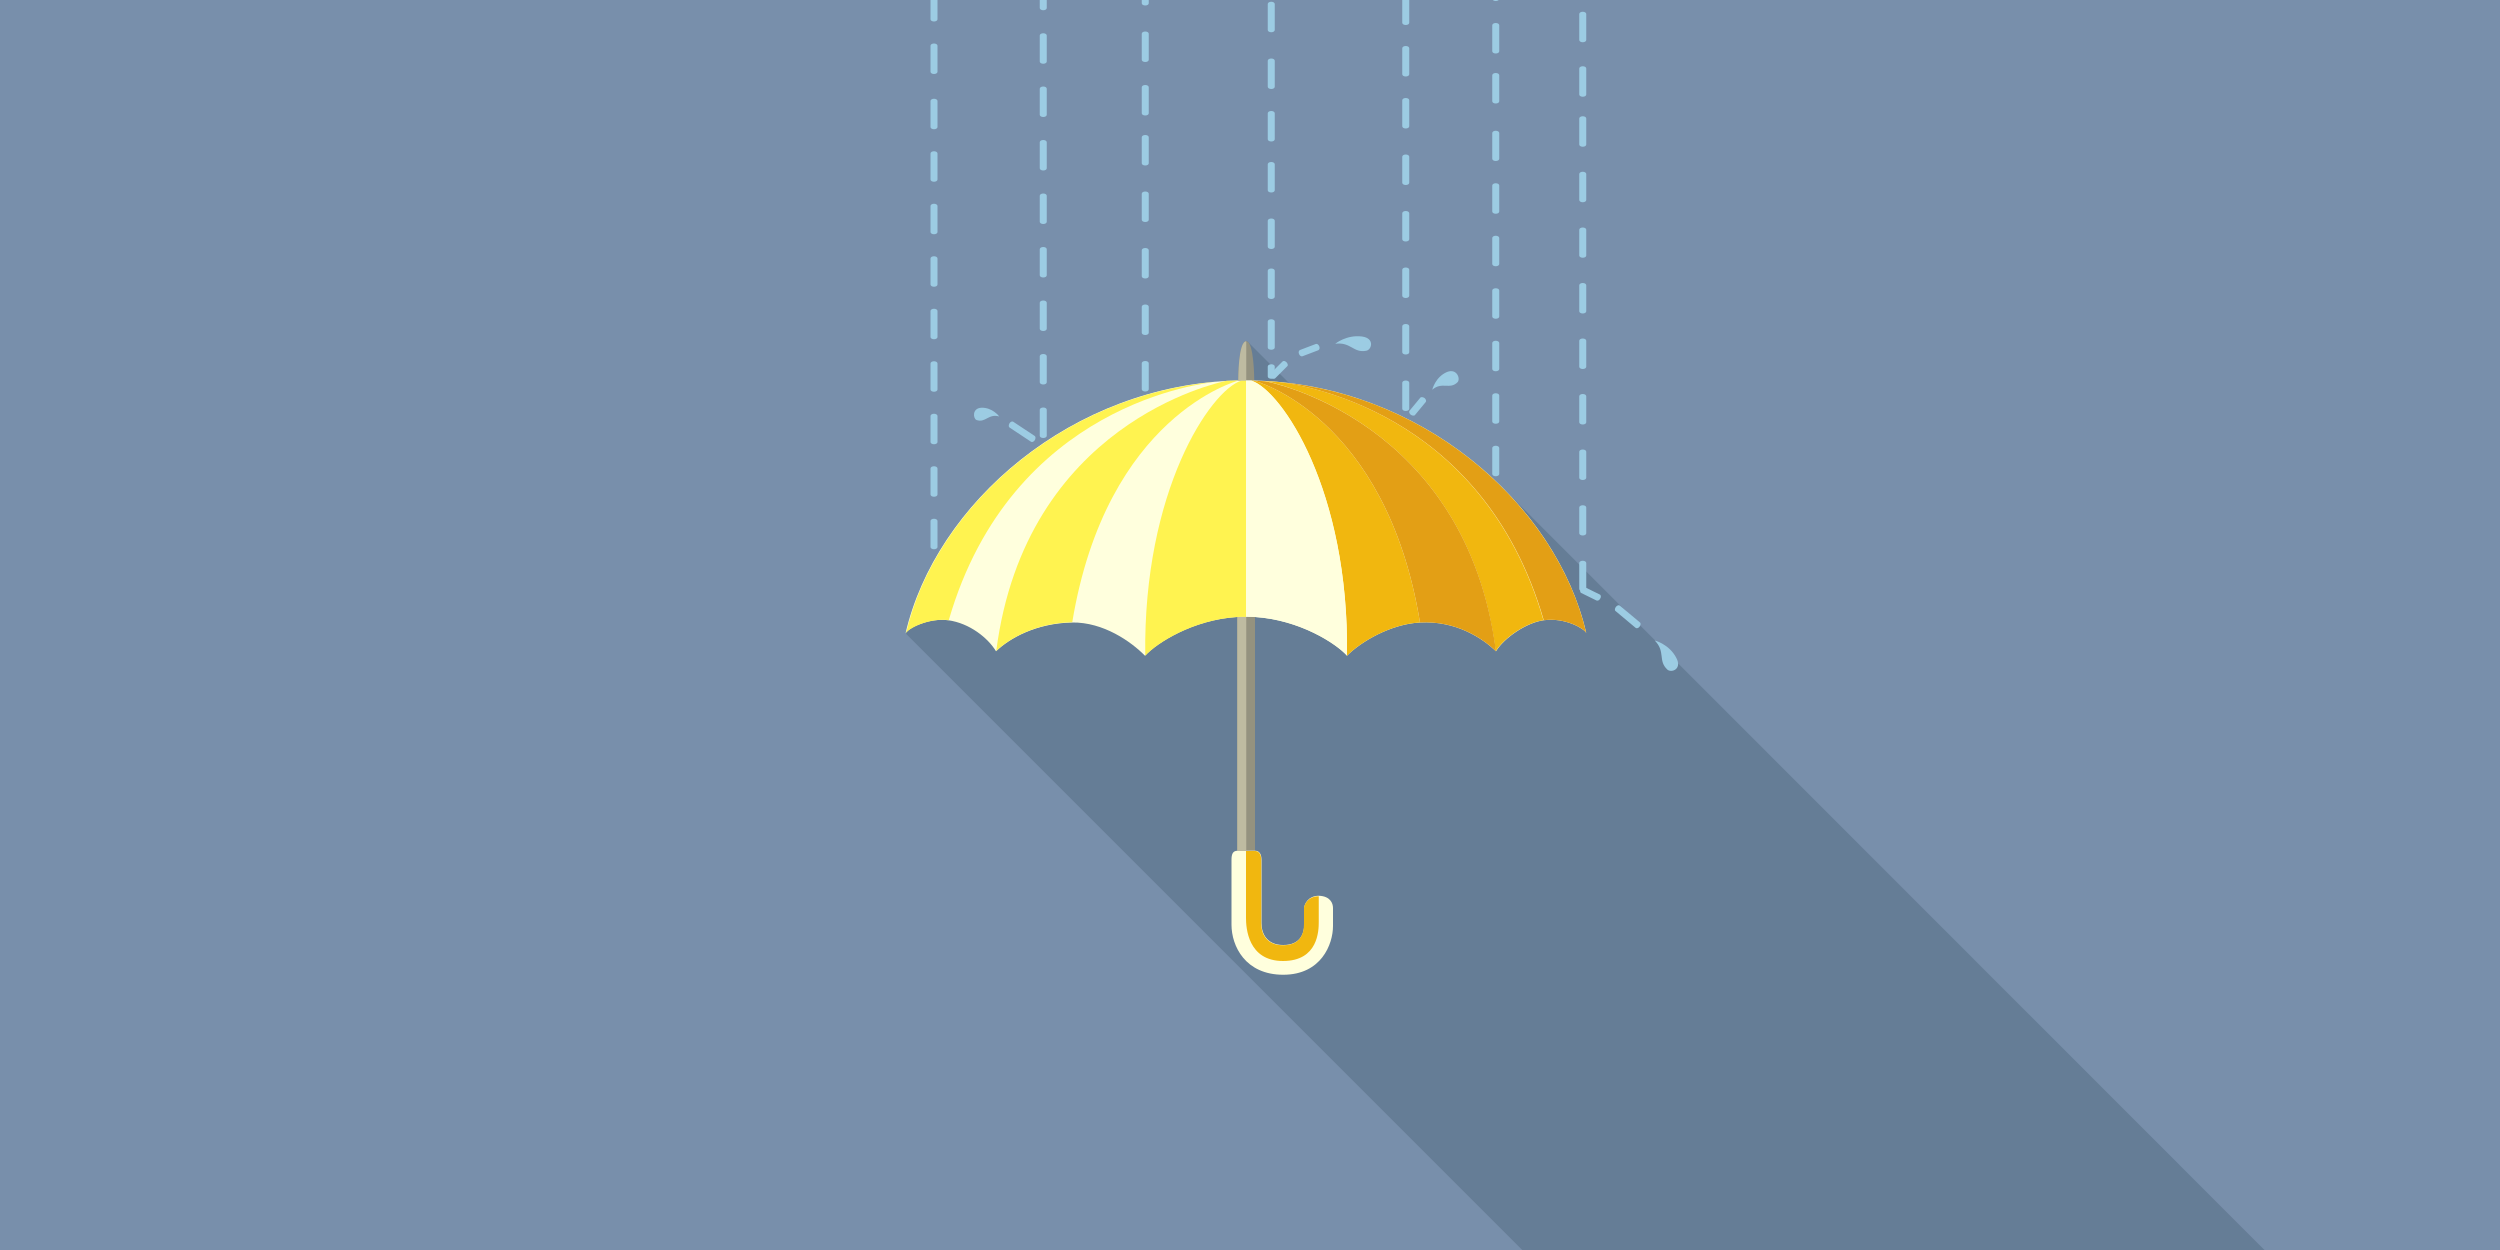 <svg xmlns="http://www.w3.org/2000/svg" viewBox="0 0 1000 500">
      <path fill="#788fab" d="M-16.7-12.1h1034.8v522H-16.7z"/>
      <path d="M600.8 194.9c-21.7-21.7-51.6-37.6-85.2-41.7l-16-16-.6-.6c-.2-.1-.3-.1-.5-.1-3.1 0-3.2 15.1-3.2 15.8-66.2 1.5-120.9 49.2-132.9 101.2l254.1 254.1 162.7-.7 131.6-1.9-310-310.1z" fill="#657d96"/>
      <path fill='#94927f' d="M502 246.8v93.6h-7.1v-93.6c1.2-.1 2.4-.1 3.6-.1 1.2 0 2.3 0 3.5.1zM498.5 136.5c3.1 0 3.2 15.1 3.2 15.8h-6.4c0-.7 0-15.8 3.2-15.8z"/>
      <path fill='#ffdd0' d="M533.2 363.2v7.2c0 7.3-4.7 19.5-19.9 19.5s-20.7-11.5-20.7-20v-26c0-2.2.5-3.6 2.4-3.6h7.1c.8 0 2.5.4 2.5 3.6v25.4c0 4.2 2.2 8.7 8.7 8.7s8.4-4.1 8.4-8.5v-6.4c0-1.1 1.3-4.8 5.9-4.8 4.6.2 5.6 3.1 5.6 4.9zM501.7 152.2c66.1 1.5 120.8 49.1 132.8 101-.7-1.7-8.5-6.3-17-5.1-6.9.9-15.9 7.1-19.1 12.4-5.3-5.1-15.9-12.3-30.4-11.5-11.6.6-23.6 7.6-29.2 13.3-4.6-5.1-19.1-14.3-36.8-15.5-1.2-.1-2.4-.1-3.6-.1s-2.4 0-3.6.1c-17.7 1.1-32.2 10.4-36.8 15.5-5.6-5.7-16.7-13.5-29.2-13.3-14.5.3-25.1 6.4-30.4 11.5-3.2-5.3-10.5-11.2-19.1-12.4-7.8-1.1-16.6 3.4-17.1 5.3 12-52 66.7-99.7 132.9-101.2h6.6z"/>
      <path fill='#f1b70f' d="M527.5 358.5v10.3c0 3.4-.2 15.6-14.3 15.6-14.1 0-14.8-13.4-14.8-17.2V340.4h3.6c.8 0 2.5.4 2.5 3.6v25.4c0 4.2 2.2 8.7 8.7 8.7 6.5 0 8.4-4.1 8.4-8.5v-6.4c0-1 1.3-4.7 5.9-4.7z"/>
      <path fill='#bebba1' d="M498.5 246.7v93.7h-3.6v-93.6c1.2-.1 2.4-.1 3.6-.1zM498.5 136.5v15.7h-3.2c0-.6 0-15.7 3.2-15.7z"/>
      <path fill='#fff350' d="M494.9 246.8c-17.6 1.1-32.2 10.4-36.8 15.5-.9-66.1 26.1-106 38.3-110h2.1v94.5c-1.2-.1-2.4-.1-3.6 0zM486.7 152.7c-4.8.5-82.1 8.6-107.2 95.4-7.8-1.1-16.6 3.4-17.1 5.3 11.4-49.7 62-95.5 124.3-100.7z"/>
      <path fill='#fff350' d="M495.3 152.2c0 .1 0 .1 0 0l-.1.1s-52.6 13.7-66.3 96.6c-14.5.3-25.1 6.4-30.4 11.5 11.7-90.7 87.9-107.2 92.2-108.1 1.5 0 3 0 4.6-.1z"/>
      <path fill='#f1b70f' d="M510.5 152.7c7.4.7 82.3 10.2 106.9 95.4-6.9.9-15.9 7.1-19.1 12.4-11.9-92.6-91.1-107.9-92.4-108.1l4.1.3h.5z"/>
      <path fill='#f1b70f' d="M501.7 152.3S554.4 166 568 249c-11.6.6-23.6 7.6-29.2 13.3.9-66.1-26.1-106.1-38.3-110 .4-.1.8-.1 1.2 0z"/>
      <path fill='#e39f15' d="M598.4 260.5c-5.3-5.1-15.9-12.3-30.4-11.5-13.6-83-66.3-96.7-66.3-96.7 1.4 0 2.9.1 4.3.2 1.2.1 80.4 15.4 92.4 108z"/>
      <path fill='#e39f15' d="M634.5 253.2c-.7-1.7-8.5-6.3-17-5.1-24.6-85.2-99.5-94.6-106.9-95.4 62 5.3 112.4 51 123.9 100.5z"/>
      <path fill='#ffdd0' d="M502 246.8c-1.2-.1-2.4-.1-3.6-.1v-94.5h2.1c12.2 3.9 39.2 43.9 38.3 110-4.6-5-19.1-14.3-36.8-15.4z"/>
      <path fill='#9ccce3' d="M509.9 98.7c0 .5-.6.9-1.4.9-.8 0-1.4-.4-1.4-.9V88.3c0-.5.6-.9 1.4-.9.8 0 1.4.4 1.4.9v10.4zM509.9 118.7c0 .5-.6.9-1.4.9-.8 0-1.4-.4-1.4-.9v-10.4c0-.5.6-.9 1.4-.9.8 0 1.4.4 1.4.9v10.4zM509.9 139c0 .5-.6.9-1.4.9-.8 0-1.4-.4-1.4-.9v-10.4c0-.5.6-.9 1.4-.9.8 0 1.4.4 1.4.9V139zM509.9 55.7c0 .5-.6.9-1.4.9-.8 0-1.4-.4-1.4-.9V45.3c0-.5.6-.9 1.4-.9.8 0 1.4.4 1.4.9v10.4zM509.9 76.1c0 .5-.6.9-1.4.9-.8 0-1.4-.4-1.4-.9V65.7c0-.5.6-.9 1.4-.9.8 0 1.4.4 1.4.9v10.4zM459.5 65.3c0 .5-.6.9-1.4.9-.8 0-1.4-.4-1.4-.9V54.9c0-.5.6-.9 1.4-.9.8 0 1.4.4 1.4.9v10.4zM459.5 45.3c0 .5-.6.9-1.4.9-.8 0-1.4-.4-1.4-.9V34.9c0-.5.6-.9 1.4-.9.8 0 1.4.4 1.4.9v10.4zM459.5 87.9c0 .5-.6.9-1.4.9-.8 0-1.4-.4-1.4-.9V77.5c0-.5.6-.9 1.4-.9.8 0 1.4.4 1.4.9v10.4zM459.5 110.5c0 .5-.6.9-1.4.9-.8 0-1.4-.4-1.4-.9v-10.4c0-.5.6-.9 1.4-.9.8 0 1.4.4 1.4.9v10.4zM459.5 133.1c0 .5-.6.9-1.4.9-.8 0-1.4-.4-1.4-.9v-10.4c0-.5.6-.9 1.4-.9.8 0 1.4.4 1.4.9v10.4zM459.5 155.7c0 .5-.6.9-1.4.9-.8 0-1.4-.4-1.4-.9v-10.4c0-.5.6-.9 1.4-.9.8 0 1.4.4 1.4.9v10.4zM563.7 73.1c0 .5-.6.9-1.4.9-.8 0-1.4-.4-1.4-.9V62.7c0-.5.6-.9 1.4-.9.8 0 1.4.4 1.4.9v10.4zM563.7 95.7c0 .5-.6.9-1.4.9-.8 0-1.4-.4-1.4-.9V85.3c0-.5.6-.9 1.4-.9.8 0 1.4.4 1.4.9v10.4zM563.7 118.3c0 .5-.6.9-1.4.9-.8 0-1.4-.4-1.4-.9v-10.4c0-.5.6-.9 1.4-.9.8 0 1.4.4 1.4.9v10.4zM563.7 140.9c0 .5-.6.9-1.4.9-.8 0-1.4-.4-1.4-.9v-10.4c0-.5.6-.9 1.4-.9.8 0 1.4.4 1.4.9v10.4zM563.7 163.5c0 .5-.6.9-1.4.9-.8 0-1.4-.4-1.4-.9v-10.4c0-.5.6-.9 1.4-.9.8 0 1.4.4 1.4.9v10.4zM563.7 50.5c0 .5-.6.9-1.4.9-.8 0-1.4-.4-1.4-.9V40.1c0-.5.6-.9 1.4-.9.8 0 1.4.4 1.4.9v10.4zM418.7 88.7c0 .5-.6.9-1.4.9-.8 0-1.4-.4-1.4-.9V78.3c0-.5.6-.9 1.4-.9.8 0 1.4.4 1.4.9v10.4zM418.7 110.1c0 .5-.6.9-1.4.9-.8 0-1.4-.4-1.4-.9V99.7c0-.5.6-.9 1.4-.9.8 0 1.4.4 1.4.9v10.4zM418.7 131.5c0 .5-.6.9-1.4.9-.8 0-1.4-.4-1.4-.9v-10.4c0-.5.6-.9 1.4-.9.8 0 1.4.4 1.4.9v10.4zM418.7 152.9c0 .5-.6.9-1.4.9-.8 0-1.4-.4-1.4-.9v-10.4c0-.5.6-.9 1.4-.9.8 0 1.4.4 1.4.9v10.4zM418.7 174.3c0 .5-.6.9-1.4.9-.8 0-1.4-.4-1.4-.9v-10.4c0-.5.6-.9 1.4-.9.8 0 1.4.4 1.4.9v10.4zM418.7 67.3c0 .5-.6.9-1.4.9-.8 0-1.4-.4-1.4-.9V56.9c0-.5.6-.9 1.4-.9.8 0 1.4.4 1.4.9v10.4zM418.7 45.9c0 .5-.6.9-1.4.9-.8 0-1.4-.4-1.4-.9V35.5c0-.5.6-.9 1.4-.9.8 0 1.4.4 1.4.9v10.4zM375 50.8c0 .5-.6.9-1.4.9-.8 0-1.4-.4-1.4-.9V40.4c0-.5.6-.9 1.4-.9.8 0 1.4.4 1.4.9v10.4zM375 92.8c0 .5-.6.9-1.4.9-.8 0-1.4-.4-1.4-.9V82.4c0-.5.6-.9 1.4-.9.8 0 1.4.4 1.4.9v10.4zM375 113.8c0 .5-.6.9-1.4.9-.8 0-1.4-.4-1.4-.9v-10.4c0-.5.6-.9 1.4-.9.8 0 1.4.4 1.4.9v10.4zM375 134.8c0 .5-.6.9-1.4.9-.8 0-1.4-.4-1.4-.9v-10.4c0-.5.6-.9 1.4-.9.8 0 1.4.4 1.4.9v10.4zM375 155.8c0 .5-.6.9-1.4.9-.8 0-1.4-.4-1.4-.9v-10.4c0-.5.6-.9 1.4-.9.8 0 1.4.4 1.4.9v10.4zM375 176.8c0 .5-.6.9-1.4.9-.8 0-1.4-.4-1.4-.9v-10.4c0-.5.6-.9 1.4-.9.8 0 1.4.4 1.4.9v10.4zM375 197.8c0 .5-.6.9-1.4.9-.8 0-1.4-.4-1.4-.9v-10.4c0-.5.6-.9 1.4-.9.8 0 1.4.4 1.4.9v10.4zM375 218.8c0 .5-.6.9-1.4.9-.8 0-1.4-.4-1.4-.9v-10.4c0-.5.6-.9 1.4-.9.8 0 1.4.4 1.4.9v10.4zM375 71.8c0 .5-.6.9-1.4.9-.8 0-1.4-.4-1.4-.9V61.4c0-.5.6-.9 1.4-.9.8 0 1.4.4 1.4.9v10.4zM599.7 63.5c0 .5-.6.9-1.4.9-.8 0-1.4-.4-1.4-.9V53.2c0-.5.6-.9 1.4-.9.8 0 1.4.4 1.4.9v10.3zM599.7 40.5c0 .5-.6.9-1.4.9-.8 0-1.4-.4-1.4-.9V30.1c0-.5.6-.9 1.4-.9.8 0 1.4.4 1.4.9v10.4zM599.7 84.6c0 .5-.6.9-1.4.9-.8 0-1.4-.4-1.4-.9V74.2c0-.5.6-.9 1.4-.9.8 0 1.4.4 1.4.9v10.4zM599.7 105.6c0 .5-.6.9-1.4.9-.8 0-1.4-.4-1.4-.9V95.2c0-.5.6-.9 1.4-.9.8 0 1.4.4 1.4.9v10.4zM599.7 126.6c0 .5-.6.9-1.4.9-.8 0-1.4-.4-1.4-.9v-10.4c0-.5.6-.9 1.4-.9.8 0 1.4.4 1.4.9v10.4zM599.7 147.6c0 .5-.6.9-1.4.9-.8 0-1.4-.4-1.4-.9v-10.4c0-.5.6-.9 1.4-.9.8 0 1.4.4 1.4.9v10.4zM599.7 168.6c0 .5-.6.9-1.4.9-.8 0-1.4-.4-1.4-.9v-10.4c0-.5.6-.9 1.4-.9.8 0 1.4.4 1.4.9v10.4zM599.7 189.6c0 .5-.6.9-1.4.9-.8 0-1.4-.4-1.4-.9v-10.4c0-.5.6-.9 1.4-.9.8 0 1.4.4 1.4.9v10.4zM634.5 57.8c0 .5-.6.9-1.4.9-.8 0-1.4-.4-1.4-.9V47.4c0-.5.6-.9 1.4-.9.8 0 1.4.4 1.4.9v10.4zM634.5 37.8c0 .5-.6.9-1.4.9-.8 0-1.4-.4-1.4-.9V27.4c0-.5.6-.9 1.4-.9.8 0 1.4.4 1.4.9v10.4zM634.5 80c0 .5-.6.9-1.4.9-.8 0-1.4-.4-1.4-.9V69.6c0-.5.6-.9 1.4-.9.8 0 1.4.4 1.4.9V80zM634.5 102.2c0 .5-.6.9-1.4.9-.8 0-1.4-.4-1.4-.9V91.9c0-.5.6-.9 1.4-.9.8 0 1.4.4 1.4.9v10.3zM634.5 124.5c0 .5-.6.9-1.4.9-.8 0-1.4-.4-1.4-.9v-10.4c0-.5.6-.9 1.4-.9.8 0 1.4.4 1.4.9v10.4zM634.5 146.7c0 .5-.6.9-1.4.9-.8 0-1.4-.4-1.4-.9v-10.4c0-.5.6-.9 1.4-.9.8 0 1.4.4 1.4.9v10.4zM634.5 168.9c0 .5-.6.9-1.4.9-.8 0-1.4-.4-1.4-.9v-10.4c0-.5.6-.9 1.4-.9.8 0 1.4.4 1.4.9v10.4zM634.5 191.1c0 .5-.6.9-1.4.9-.8 0-1.4-.4-1.4-.9v-10.4c0-.5.6-.9 1.4-.9.8 0 1.4.4 1.4.9v10.4zM509.9 34.7c0 .5-.6.9-1.4.9-.8 0-1.4-.4-1.4-.9V24.3c0-.5.6-.9 1.4-.9.8 0 1.4.4 1.4.9v10.4zM507.1-31.2v2.9c0 .5.6.9 1.4.9s1.4-.4 1.4-.9v-2.9h-2.8zM509.9-8.3c0 .5-.6.9-1.4.9-.8 0-1.4-.4-1.4-.9v-10.4c0-.5.6-.9 1.4-.9.8 0 1.4.4 1.4.9v10.4zM509.9 12c0 .5-.6.9-1.4.9-.8 0-1.4-.4-1.4-.9V1.6c0-.5.6-.9 1.4-.9.8 0 1.4.4 1.4.9V12zM459.5 1.3c0 .5-.6.9-1.4.9-.8 0-1.4-.4-1.4-.9V-9.1c0-.5.6-.9 1.4-.9.8 0 1.4.4 1.4.9V1.3zM459.5 23.9c0 .5-.6.9-1.4.9-.8 0-1.4-.4-1.4-.9V13.5c0-.5.6-.9 1.4-.9.8 0 1.4.4 1.4.9v10.4zM456.7-31.2v9.8c0 .5.6.9 1.4.9s1.4-.4 1.4-.9v-9.8h-2.8zM563.7 9.1c0 .5-.6.9-1.4.9-.8 0-1.4-.4-1.4-.9V-1.3c0-.5.6-.9 1.4-.9.8 0 1.4.4 1.4.9V9.1zM563.7 29.7c0 .5-.6.9-1.4.9-.8 0-1.4-.4-1.4-.9V19.3c0-.5.6-.9 1.4-.9.8 0 1.4.4 1.4.9v10.4zM563.7-13.5c0 .5-.6.9-1.4.9-.8 0-1.4-.4-1.4-.9v-10.4c0-.5.6-.9 1.4-.9.8 0 1.4.4 1.4.9v10.4zM418.7 24.6c0 .5-.6.9-1.4.9-.8 0-1.4-.4-1.4-.9V14.2c0-.5.6-.9 1.4-.9.8 0 1.4.4 1.4.9v10.4zM418.7 3.2c0 .5-.6.9-1.4.9-.8 0-1.4-.4-1.4-.9V-7.2c0-.5.6-.9 1.4-.9.8 0 1.4.4 1.4.9V3.2zM418.7-18.2c0 .5-.6.9-1.4.9-.8 0-1.4-.4-1.4-.9v-10.4c0-.5.6-.9 1.4-.9.8 0 1.4.4 1.4.9v10.4zM375-13.3c0 .5-.6.9-1.4.9-.8 0-1.4-.4-1.4-.9v-10.4c0-.5.6-.9 1.4-.9.8 0 1.4.4 1.4.9v10.4zM375 28.7c0 .5-.6.9-1.4.9-.8 0-1.4-.4-1.4-.9V18.3c0-.5.6-.9 1.4-.9.8 0 1.4.4 1.4.9v10.4zM375 7.7c0 .5-.6.9-1.4.9-.8 0-1.4-.4-1.4-.9V-2.7c0-.5.6-.9 1.4-.9.8 0 1.4.4 1.4.9V7.7zM599.7-.5c0 .5-.6.9-1.4.9-.8 0-1.4-.4-1.4-.9v-10.4c0-.5.6-.9 1.4-.9.8 0 1.4.4 1.4.9V-.5zM599.7 20.5c0 .5-.6.9-1.4.9-.8 0-1.4-.4-1.4-.9V10.1c0-.5.6-.9 1.4-.9.8 0 1.4.4 1.4.9v10.4zM597-31.2v9.7c0 .5.6.9 1.4.9.8 0 1.4-.4 1.4-.9v-9.7H597zM634.5-6.3c0 .5-.6.9-1.4.9-.8 0-1.4-.4-1.4-.9v-10.4c0-.5.6-.9 1.4-.9.8 0 1.4.4 1.4.9v10.4zM634.5 16c0 .5-.6.9-1.4.9-.8 0-1.4-.4-1.4-.9V5.6c0-.5.6-.9 1.4-.9.8 0 1.4.4 1.4.9V16zM631.8-31.2v2.7c0 .5.6.9 1.4.9s1.4-.4 1.4-.9v-2.7h-2.8zM634.5 213.3c0 .5-.6.9-1.4.9-.8 0-1.4-.4-1.4-.9V203c0-.5.6-.9 1.4-.9.8 0 1.4.4 1.4.9v10.3zM634.5 235.6c0 .5-.6.9-1.4.9-.8 0-1.4-.4-1.4-.9v-10.4c0-.5.6-.9 1.4-.9.8 0 1.4.4 1.4.9v10.4zM646.2 244.4c-.4-.3-.3-1.1.2-1.7.5-.6 1.2-.8 1.6-.4l8 6.7c.4.3.3 1.1-.2 1.7-.5.6-1.2.8-1.6.4l-8-6.7zM413.9 174.4c.4.3.4 1 0 1.7-.4.6-1.1.9-1.5.6l-8.6-5.7c-.4-.3-.4-1 0-1.7.4-.6 1.1-.9 1.5-.6l8.6 5.7zM510.1 151.3c-.4.4-1.1.2-1.6-.3s-.7-1.3-.3-1.6l4.8-4.8c.4-.4 1.1-.2 1.6.3s.7 1.3.3 1.6l-4.8 4.8zM521 142.5c-.5.2-1.1-.2-1.4-.9-.3-.7-.1-1.4.4-1.6l6.3-2.4c.5-.2 1.1.2 1.4.9.3.7.1 1.4-.4 1.6l-6.3 2.4zM566 166c-.3.4-1.1.3-1.7-.1-.6-.5-.8-1.2-.5-1.6l4.3-5.2c.3-.4 1.1-.3 1.7.1.6.5.8 1.2.5 1.6L566 166z"/>
      <path fill='#9ccce3' d="M509.9 150.6c0 .5-.6.9-1.4.9-.8 0-1.4-.4-1.4-.9v-4c0-.5.6-.9 1.4-.9.8 0 1.4.4 1.4.9v4zM534.1 137.5s4.5-3.7 10.7-2.9c5.2.7 3.9 5.3 1.7 5.7-5.2 1-6.1-3.6-12.4-2.8zM632.5 237.2c-.5-.2-.6-1-.2-1.6.3-.7 1-1 1.5-.8l6.1 3c.5.2.6 1 .2 1.6-.3.7-1 1-1.5.8l-6.1-3zM661.9 256.2s5.7 1.4 8.6 6.9c2.5 4.6-2 6.2-3.6 4.7-3.8-3.6-.6-7.1-5-11.6zM572.9 155.9s1.2-5.1 5.9-7.1c4-1.6 5.5 2.8 4.2 4.1-3.1 3.1-6.2-.4-10.1 3zM399.7 166.6s-2.7-3.7-7.2-3.5c-3.7.2-3.3 4.3-1.9 4.9 3.6 1.3 4.8-2.7 9.1-1.4z"/>
</svg>